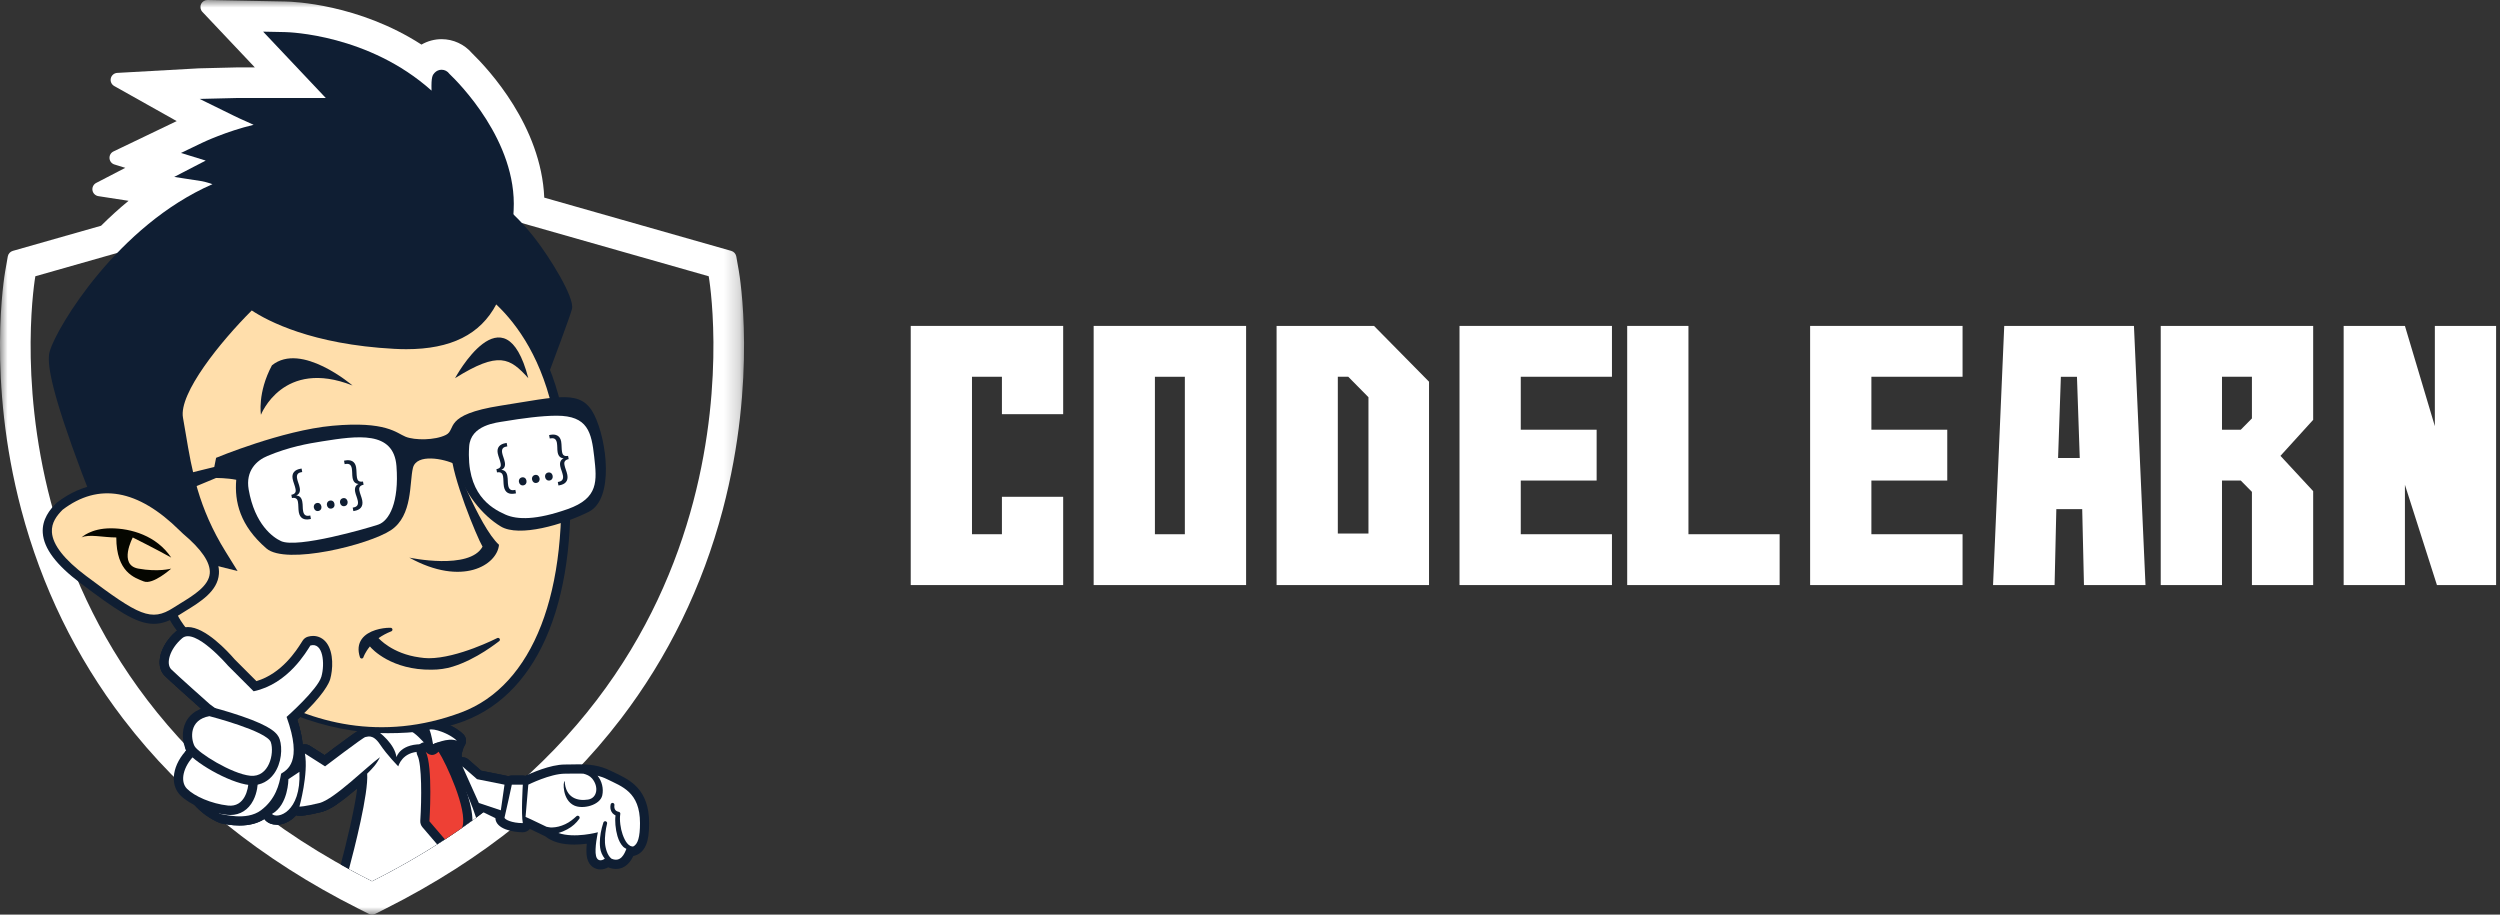 <?xml version="1.0" encoding="UTF-8"?>
<svg width="164px" height="60px" viewBox="0 0 164 60" version="1.1" xmlns="http://www.w3.org/2000/svg" xmlns:xlink="http://www.w3.org/1999/xlink">
    <rect x="0" y="0" width="164" height="60" fill="#333333" stroke="none"/>
    <!-- Generator: Sketch 53.1 (72631) - https://sketchapp.com -->
    <title>Logo-codelearn</title>
    <desc>Created with Sketch.</desc>
    <defs>
        <polygon id="path-1" points="0 0 48.81 0 48.81 60 0 60"></polygon>
    </defs>
    <g id="Page-1" stroke="none" stroke-width="1" fill="none" fill-rule="evenodd">
        <g id="Challenges_V3" transform="translate(-390, -5)">
            <g id="Menu">
                <g id="Logo-codelearn" transform="translate(390, 5)">
                    <g id="Group-3">
                        <mask id="mask-2" fill="white">
                            <use xlink:href="#path-1"></use>
                        </mask>
                        <g id="Clip-2"></g>
                        <path d="M24.405,57.809 C-2.332,44.364 2.318,18.123 2.318,18.123 L24.405,11.833 L46.492,18.123 C46.492,18.123 51.142,44.364 24.405,57.809 M48.468,17.773 L48.3,16.822 C48.267,16.648 48.141,16.506 47.971,16.458 L35.703,12.964 C35.505,8.273 32.062,4.556 30.962,3.487 C30.459,2.903 29.732,2.569 28.968,2.569 C28.506,2.569 28.047,2.694 27.648,2.925 C23.532,0.268 19.218,0.108 18.73,0.099 C18.73,0.099 13.614,-7.10542736e-15 13.611,-7.10542736e-15 C13.428,-7.10542736e-15 13.261,0.108 13.188,0.275 C13.114,0.445 13.148,0.643 13.274,0.778 L16.718,4.422 L15.539,4.422 C15.534,4.422 13.046,4.483 13.046,4.483 C13.041,4.483 7.694,4.782 7.694,4.782 C7.489,4.792 7.316,4.938 7.269,5.138 C7.223,5.337 7.314,5.544 7.494,5.644 L11.592,7.944 L7.444,9.935 C7.272,10.017 7.17,10.196 7.184,10.385 C7.197,10.575 7.327,10.736 7.508,10.791 L8.22,11.01 L6.309,12.001 C6.133,12.093 6.035,12.288 6.066,12.485 C6.098,12.682 6.255,12.836 6.452,12.867 L8.434,13.173 C7.819,13.678 7.215,14.226 6.63,14.809 L0.84,16.458 C0.67,16.506 0.542,16.648 0.511,16.822 L0.344,17.773 C0.292,18.059 -0.871,24.867 1.395,33.437 C2.729,38.479 4.979,43.094 8.081,47.154 C11.943,52.209 17.131,56.397 23.505,59.602 L24.198,59.951 C24.262,59.984 24.334,60 24.405,60 C24.476,60 24.547,59.984 24.613,59.951 L25.306,59.602 C31.678,56.397 36.867,52.209 40.73,47.154 C43.831,43.094 46.081,38.479 47.414,33.437 C49.681,24.866 48.517,18.059 48.468,17.773" id="Fill-1" fill="#FFFFFF" mask="url(#mask-2)"></path>
                    </g>
                    <path d="M34.933,24.593 C34.922,24.575 33.795,22.844 32.31,21.141 C30.458,19.016 28.841,17.846 27.757,17.846 C27.531,17.846 27.33,17.897 27.146,18.002 C26.699,18.256 26.309,18.379 25.954,18.379 L25.954,18.379 C25.198,18.379 24.701,17.819 24.688,16.95 C24.662,15.283 26.46,12.166 29.473,12.074 C29.513,12.073 29.552,12.072 29.591,12.072 C31.837,12.072 33.82,14.007 35.086,15.631 C36.037,16.848 37.71,19.513 37.522,20.268 C37.397,20.768 36.142,24.1 35.999,24.479 L35.58,25.59 L34.933,24.593 Z" id="Fill-4" fill="#0F1E33"></path>
                    <path d="M40.367,50.71 C40.273,50.666 40.181,50.621 40.09,50.576 C39.322,50.192 38.627,50.139 37.989,50.139 C37.836,50.139 37.681,50.143 37.523,50.146 C37.371,50.149 37.218,50.152 37.059,50.152 C36.086,50.152 34.809,50.733 34.464,50.899 C34.41,50.884 34.353,50.873 34.297,50.873 L33.575,50.873 C33.49,50.873 33.41,50.893 33.337,50.925 C33.297,50.907 33.257,50.894 33.214,50.885 L31.567,50.556 L30.727,49.82 C30.614,49.722 30.474,49.672 30.332,49.672 C30.207,49.672 30.36,49.094 30.473,48.922 C30.631,48.684 30.598,48.368 30.396,48.166 C29.87,47.64 28.858,47.246 28.305,47.246 C28.149,47.246 28.017,47.274 27.901,47.333 C27.755,47.406 27.651,47.532 27.601,47.677 C27.119,47.296 26.424,46.95 25.297,46.95 C24.971,46.95 24.614,46.98 24.236,47.036 C23.991,47.072 23.794,47.257 23.739,47.499 C23.718,47.598 23.723,47.697 23.75,47.791 C23.503,47.895 22.98,48.259 21.293,49.541 L20.325,48.925 C20.226,48.862 20.113,48.831 20.003,48.831 C19.953,48.831 19.904,48.839 19.855,48.851 C19.817,48.395 19.706,47.856 19.497,47.211 C21.253,45.607 21.596,44.776 21.66,44.552 C21.832,43.949 21.91,42.818 21.422,42.169 C21.201,41.878 20.889,41.717 20.541,41.717 C20.428,41.717 20.312,41.734 20.198,41.767 C20.059,41.807 19.942,41.893 19.863,42.012 C19.843,42.042 19.816,42.083 19.784,42.135 C19.454,42.656 18.494,44.182 16.822,44.682 L15.398,43.257 C14.947,42.735 13.473,41.134 12.325,41.134 C12.036,41.134 11.771,41.229 11.562,41.408 C10.905,41.972 10.498,42.708 10.472,43.378 C10.457,43.761 10.576,44.099 10.807,44.331 C11.123,44.645 12.687,46.041 13.197,46.496 C12.852,46.75 12.559,47.036 12.466,47.319 C12.389,47.545 12.294,47.938 12.233,48.273 C12.159,48.686 12.13,48.99 12.204,49.224 C12.171,49.356 12.088,49.597 12.002,49.796 C11.992,49.817 11.985,49.84 11.977,49.862 C11.383,51.887 13.174,53.248 13.514,53.486 C14.084,53.885 14.46,54.003 14.486,54.008 C14.71,54.055 15.178,54.153 15.713,54.153 C16.358,54.153 16.904,54.01 17.341,53.73 C17.363,53.762 17.387,53.792 17.416,53.82 C17.596,54.002 17.857,54.102 18.148,54.102 C18.584,54.102 19.043,53.885 19.404,53.507 C19.413,53.497 19.422,53.486 19.43,53.477 C19.497,53.502 19.569,53.516 19.642,53.516 C19.715,53.516 20.125,53.503 21.108,53.258 C21.7,53.109 22.465,52.54 23.436,51.717 C23.227,53.366 29.968,54.784 31.616,53.239 L32.496,53.669 C32.529,54.401 33.681,54.597 34.297,54.597 C34.475,54.597 34.647,54.517 34.761,54.377 C35.022,54.499 35.367,54.663 35.767,54.862 C36.218,55.223 36.853,55.405 37.661,55.405 C37.956,55.405 38.242,55.381 38.493,55.348 C38.461,55.68 38.453,56.039 38.519,56.304 C38.654,56.844 39.057,57.036 39.392,57.036 C39.563,57.036 39.74,56.985 39.898,56.897 C40.069,56.968 40.236,57.003 40.404,57.003 C41.045,57.003 41.376,56.511 41.544,56.154 C41.822,56.099 42.172,55.924 42.382,55.424 C42.52,55.091 42.584,54.638 42.584,53.996 C42.584,51.763 41.303,51.154 40.367,50.71" id="Fill-6" fill="#0F1E33"></path>
                    <path d="M34.463,50.9 C34.409,50.884 34.354,50.874 34.296,50.874 L33.575,50.874 C33.49,50.874 33.41,50.893 33.336,50.925 C33.297,50.908 33.256,50.894 33.213,50.885 L31.567,50.556 L30.728,49.821 C30.614,49.722 30.474,49.672 30.332,49.672 C30.207,49.672 30.359,49.094 30.473,48.922 C30.63,48.684 30.598,48.369 30.397,48.167 C29.87,47.64 28.858,47.247 28.305,47.247 C28.15,47.247 28.018,47.275 27.901,47.334 C27.754,47.407 27.651,47.533 27.601,47.677 C27.119,47.296 26.423,46.951 25.296,46.951 C24.971,46.951 24.614,46.98 24.236,47.037 C23.991,47.073 23.794,47.257 23.739,47.5 C23.718,47.598 23.723,47.698 23.749,47.792 C23.503,47.895 22.981,48.259 21.292,49.542 L20.324,48.925 C20.226,48.863 20.113,48.832 20.002,48.832 C19.952,48.832 19.903,48.839 19.856,48.851 C19.817,48.395 19.706,47.856 19.497,47.212 C21.253,45.608 21.596,44.777 21.66,44.552 C21.832,43.95 21.91,42.819 21.421,42.17 C21.201,41.879 20.888,41.717 20.54,41.717 C20.428,41.717 20.313,41.735 20.197,41.767 C20.06,41.807 19.942,41.893 19.862,42.012 C19.842,42.043 19.816,42.084 19.783,42.135 C19.454,42.657 18.493,44.182 16.821,44.682 L15.398,43.257 C14.947,42.736 13.474,41.134 12.324,41.134 C12.035,41.134 11.772,41.229 11.563,41.409 C10.905,41.972 10.497,42.709 10.471,43.379 C10.456,43.761 10.576,44.099 10.808,44.332 C11.122,44.645 12.687,46.042 13.197,46.497 C12.853,46.751 12.56,47.037 12.465,47.32 C12.39,47.546 12.294,47.938 12.234,48.274 C12.192,48.502 12.166,48.695 12.162,48.863 C13.879,50.685 15.878,52.447 18.205,54.098 C18.624,54.081 19.058,53.869 19.403,53.507 C19.412,53.498 19.421,53.487 19.43,53.477 C19.497,53.503 19.568,53.516 19.642,53.516 C19.714,53.516 20.125,53.504 21.109,53.258 C21.699,53.11 22.464,52.541 23.436,51.717 C23.258,53.126 22.706,55.375 22.35,56.716 C23.014,57.088 23.697,57.454 24.405,57.809 C28.542,55.729 31.927,53.341 34.694,50.793 C34.598,50.837 34.518,50.874 34.463,50.9" id="Fill-8" fill="#0F1E33"></path>
                    <polygon id="Fill-10" fill="#FFFFFF" points="30.332 50.273 31.293 51.114 33.095 51.474 32.854 53.156 31.413 52.675"></polygon>
                    <path d="M33.575,51.474 L34.297,51.474 C34.297,51.474 34.176,53.396 34.297,53.996 C33.575,53.996 33.096,53.756 33.096,53.636 C33.215,53.156 33.575,51.474 33.575,51.474" id="Fill-12" fill="#FFFFFF"></path>
                    <path d="M26.008,49.672 C26.008,49.672 26.248,48.711 27.93,48.831 C27.329,48.231 26.729,47.27 24.326,47.63 C25.047,48.11 25.888,48.831 26.008,49.672" id="Fill-14" fill="#FFFFFF"></path>
                    <path d="M25.464,48.097 C21.046,48.097 17.477,46.255 15.26,44.71 C12.915,43.076 11.166,41.111 11.004,40.3 C10.838,39.471 8.426,34.108 6.844,30.706 C6.805,30.62 6.785,30.527 6.788,30.432 L7.149,19.982 C7.157,19.746 7.302,19.537 7.521,19.447 L15.088,16.324 C15.144,16.301 15.202,16.286 15.263,16.281 L20.548,15.8 C20.566,15.799 20.584,15.798 20.603,15.798 C20.645,15.798 20.688,15.803 20.73,15.812 L30.699,17.974 C30.736,17.982 30.772,17.993 30.806,18.007 C31.04,18.107 36.556,20.538 37.297,29.804 C38.044,39.141 35.438,45.408 30.456,47.301 C28.844,47.913 27.135,48.097 25.464,48.097" id="Fill-16" fill="#0F1E33"></path>
                    <path d="M30.573,18.561 C30.573,18.561 35.977,20.843 36.699,29.852 C37.419,38.862 34.932,44.982 30.271,46.729 C19.701,50.694 11.834,41.384 11.594,40.183 C11.352,38.982 7.388,30.453 7.388,30.453 L7.75,20.002 L15.316,16.879 L20.602,16.399 L30.573,18.561 Z" id="Fill-18" fill="#FFDEAB"></path>
                    <path d="M23.125,25.288 C23.125,25.288 19.762,22.404 17.839,23.966 C16.878,25.767 17.118,27.209 17.118,27.209 C17.118,27.209 18.56,23.485 23.125,25.288" id="Fill-20" fill="#0F1E33"></path>
                    <path d="M29.612,29.732 C29.612,29.732 31.414,34.538 32.735,35.739 C32.615,37.06 30.333,38.502 26.849,36.58 C26.849,36.58 30.813,37.42 31.654,35.859 C31.294,35.258 29.612,31.173 29.612,29.732" id="Fill-22" fill="#0F1E33"></path>
                    <path d="M29.483,4.846 C29.361,4.675 29.174,4.575 28.967,4.575 C28.795,4.575 28.629,4.648 28.51,4.776 C28.378,4.921 28.281,5.026 28.309,5.945 C24.191,2.255 18.935,2.109 18.692,2.105 L17.261,2.076 L21.372,6.429 L15.557,6.429 L13.095,6.489 L15.289,7.567 C15.328,7.586 15.861,7.851 16.638,8.187 C14.846,8.615 13.344,9.327 13.255,9.37 L11.872,10.034 L13.496,10.534 L13.059,10.76 L11.428,11.606 L13.247,11.887 C13.252,11.888 13.502,11.929 13.937,12.083 C7.735,14.79 3.763,21.412 3.272,23.009 C3.105,23.552 3.119,24.753 4.721,29.258 C5.587,31.692 6.525,33.963 6.534,33.986 L6.628,34.211 L6.851,34.308 C7.069,34.402 12.204,36.615 14.151,37.102 L15.587,37.461 L14.806,36.202 C12.996,33.284 12.587,30.843 12.19,28.483 C12.129,28.117 12.069,27.758 12.004,27.403 C11.714,25.807 14.483,22.392 16.515,20.366 C17.557,21.055 20.454,22.595 25.856,22.884 C26.128,22.899 26.394,22.907 26.649,22.907 C29.585,22.907 31.518,21.941 32.561,19.954 C33.461,18.242 33.58,15.978 33.695,13.787 C33.933,9.256 30.062,5.397 29.483,4.846" id="Fill-24" fill="#0F1E33"></path>
                    <path d="M14.176,30.033 C14.176,30.033 18.5,28.231 21.804,27.93 C25.337,27.609 26.008,28.411 26.609,28.651 C27.209,28.891 28.53,28.891 29.251,28.531 C29.972,28.171 29.011,27.21 32.855,26.609 C36.698,26.009 38.14,25.528 38.981,27.21 C39.822,28.891 40.302,32.735 38.62,33.576 C36.939,34.418 34.056,35.259 32.855,34.538 C31.654,33.816 30.452,32.375 29.852,30.453 C29.131,30.093 27.329,29.732 27.089,30.693 C26.849,31.654 27.089,33.816 25.648,34.778 C24.206,35.739 18.766,37.088 17.479,35.979 C15.738,34.477 15.377,32.916 15.497,31.474 C14.897,31.354 14.176,31.354 14.176,31.354 L8.822,33.581 L7.049,32.355 L14.056,30.634 L14.176,30.033 Z" id="Fill-26" fill="#0F1E33"></path>
                    <path d="M17.539,29.913 C18.98,29.311 20.195,29.101 21.143,28.951 C23.425,28.591 25.827,28.23 26.008,30.573 C26.191,32.968 25.527,34.176 24.807,34.417 C24.086,34.657 19.514,35.986 18.439,35.498 C17.906,35.255 16.714,34.41 16.313,32.114 C16.098,30.873 16.845,30.201 17.539,29.913" id="Fill-28" fill="#FFFFFF"></path>
                    <path d="M33.105,27.635 C34.217,27.448 35.541,27.27 36.519,27.27 C38.561,27.27 38.801,28.351 38.981,29.972 C39.156,31.542 39.282,32.675 37.24,33.396 C35.198,34.116 33.947,34.108 33.155,33.756 C32.192,33.328 30.567,32.387 30.777,29.29 C30.873,27.87 32.581,27.723 33.105,27.635" id="Fill-30" fill="#FFFFFF"></path>
                    <path d="M12.194,34.778 C11.725,34.383 8.05,30.033 3.906,33.216 C3.065,34.056 2.104,35.499 5.467,38.021 C8.831,40.544 9.852,41.204 11.534,40.123 C13.215,39.042 15.918,37.901 12.194,34.778" id="Fill-32" fill="#FFDEAB"></path>
                    <path d="M4.104,33.442 C3.731,33.818 3.361,34.287 3.406,34.921 C3.464,35.747 4.218,36.709 5.648,37.781 C9.111,40.378 9.916,40.805 11.371,39.871 C11.519,39.775 11.675,39.679 11.834,39.582 C12.709,39.045 13.701,38.437 13.762,37.605 C13.814,36.905 13.221,36.031 12.001,35.007 C11.95,34.964 11.882,34.898 11.782,34.798 C9.048,32.095 6.465,31.639 4.104,33.442 M10.091,40.924 C8.916,40.924 7.634,40.021 5.288,38.261 C3.691,37.063 2.879,35.985 2.806,34.963 C2.743,34.065 3.282,33.415 3.694,33.004 L3.723,32.978 C5.416,31.677 7.236,31.412 9.129,32.191 C10.618,32.802 11.729,33.902 12.204,34.371 C12.285,34.451 12.354,34.52 12.387,34.547 C13.783,35.718 14.428,36.733 14.361,37.649 C14.277,38.788 13.146,39.481 12.149,40.093 C11.994,40.189 11.84,40.282 11.696,40.376 C11.125,40.743 10.619,40.924 10.091,40.924" id="Fill-34" fill="#0F1E33"></path>
                    <path d="M5.347,35.258 C5.347,35.258 5.948,34.657 7.269,34.657 C8.59,34.657 10.272,35.138 11.233,36.579 C10.392,36.099 8.71,35.258 8.71,35.258 C8.71,35.258 7.749,37.06 9.071,37.3 C10.392,37.54 11.233,37.3 11.233,37.3 C11.233,37.3 10.032,38.381 9.431,38.141 C8.83,37.901 7.629,37.54 7.629,35.258 C6.788,35.258 5.827,35.018 5.347,35.258" id="Fill-36" fill="#050600"></path>
                    <path d="M28.313,43.932 C25.708,43.966 24.408,42.596 24.266,42.405 C23.948,42.79 23.844,43.105 23.843,43.109 C23.83,43.161 23.784,43.197 23.731,43.199 L23.727,43.199 C23.675,43.199 23.629,43.165 23.613,43.116 C23.459,42.645 23.5,42.243 23.735,41.917 C24.156,41.337 25.083,41.182 25.564,41.182 C25.586,41.182 25.609,41.182 25.628,41.183 C25.686,41.185 25.734,41.227 25.744,41.283 C25.753,41.339 25.722,41.394 25.668,41.415 C25.361,41.536 25.081,41.686 24.834,41.862 C24.836,41.863 25.708,42.885 27.533,43.128 C27.709,43.152 27.906,43.18 28.125,43.18 C30.028,43.18 32.595,41.868 32.625,41.854 C32.64,41.847 32.658,41.843 32.674,41.843 C32.717,41.843 32.758,41.867 32.78,41.906 C32.81,41.961 32.792,42.031 32.739,42.065 C32.662,42.114 31.271,43.25 29.691,43.733 C29.257,43.866 28.794,43.932 28.313,43.932" id="Fill-38" fill="#0F1E33"></path>
                    <path d="M19.112,32.458 C19.406,32.403 19.418,32.234 19.39,32.089 C19.369,31.973 19.331,31.859 19.293,31.746 C19.255,31.634 19.217,31.524 19.196,31.408 C19.126,31.026 19.344,30.818 19.697,30.753 L19.784,30.737 L19.826,30.966 L19.752,30.979 C19.507,31.024 19.448,31.173 19.49,31.396 C19.508,31.492 19.539,31.59 19.574,31.687 C19.609,31.787 19.64,31.884 19.661,31.996 C19.715,32.261 19.623,32.415 19.445,32.499 L19.447,32.508 C19.642,32.519 19.784,32.638 19.83,32.904 C19.85,33.017 19.857,33.123 19.859,33.225 C19.861,33.332 19.867,33.43 19.885,33.529 C19.928,33.762 20.048,33.872 20.28,33.829 L20.354,33.815 L20.396,34.044 L20.309,34.06 C19.966,34.124 19.68,34.022 19.602,33.604 C19.582,33.491 19.577,33.372 19.573,33.257 C19.569,33.142 19.564,33.026 19.544,32.914 C19.52,32.786 19.445,32.615 19.151,32.67 L19.112,32.458 Z" id="Fill-40" fill="#0F1E33"></path>
                    <path d="M20.59,33.304 C20.562,33.151 20.645,33.024 20.79,32.997 C20.936,32.97 21.055,33.06 21.083,33.213 C21.111,33.363 21.036,33.492 20.883,33.521 C20.737,33.547 20.617,33.453 20.59,33.304" id="Fill-42" fill="#0F1E33"></path>
                    <path d="M21.448,33.145 C21.421,32.992 21.505,32.865 21.648,32.838 C21.794,32.811 21.915,32.901 21.942,33.054 C21.97,33.204 21.895,33.333 21.741,33.362 C21.596,33.388 21.476,33.294 21.448,33.145" id="Fill-44" fill="#0F1E33"></path>
                    <path d="M22.308,32.987 C22.279,32.833 22.363,32.706 22.508,32.679 C22.654,32.652 22.773,32.742 22.801,32.895 C22.829,33.045 22.754,33.174 22.601,33.203 C22.455,33.229 22.335,33.135 22.308,32.987" id="Fill-46" fill="#0F1E33"></path>
                    <path d="M23.851,31.799 C23.557,31.854 23.548,32.039 23.572,32.168 C23.593,32.28 23.63,32.389 23.667,32.498 C23.705,32.607 23.744,32.72 23.764,32.832 C23.841,33.251 23.608,33.448 23.268,33.512 L23.18,33.528 L23.138,33.3 L23.208,33.286 C23.44,33.239 23.517,33.097 23.474,32.864 C23.455,32.765 23.421,32.672 23.389,32.57 C23.354,32.475 23.319,32.374 23.297,32.262 C23.248,31.996 23.338,31.834 23.513,31.754 L23.511,31.746 C23.32,31.73 23.178,31.618 23.129,31.354 C23.109,31.241 23.107,31.139 23.104,31.031 C23.098,30.93 23.096,30.827 23.079,30.732 C23.038,30.508 22.926,30.396 22.685,30.436 L22.61,30.449 L22.568,30.222 L22.651,30.206 C23.003,30.141 23.287,30.256 23.357,30.637 C23.378,30.753 23.383,30.868 23.388,30.987 C23.393,31.108 23.398,31.227 23.419,31.343 C23.446,31.487 23.518,31.642 23.812,31.587 L23.851,31.799 Z" id="Fill-48" fill="#0F1E33"></path>
                    <path d="M32.565,30.777 C32.86,30.722 32.871,30.553 32.844,30.408 C32.823,30.292 32.785,30.178 32.747,30.065 C32.709,29.953 32.67,29.843 32.649,29.727 C32.579,29.345 32.797,29.137 33.15,29.072 L33.238,29.056 L33.28,29.285 L33.205,29.298 C32.961,29.343 32.902,29.492 32.943,29.715 C32.961,29.811 32.992,29.909 33.027,30.005 C33.063,30.106 33.093,30.203 33.115,30.315 C33.168,30.58 33.077,30.734 32.899,30.818 L32.9,30.827 C33.095,30.838 33.238,30.957 33.283,31.223 C33.303,31.336 33.31,31.441 33.312,31.544 C33.315,31.651 33.32,31.749 33.338,31.848 C33.381,32.081 33.501,32.191 33.733,32.148 L33.808,32.134 L33.85,32.363 L33.763,32.379 C33.419,32.443 33.133,32.341 33.056,31.922 C33.036,31.81 33.031,31.691 33.026,31.576 C33.022,31.461 33.018,31.345 32.998,31.233 C32.973,31.105 32.899,30.934 32.604,30.989 L32.565,30.777 Z" id="Fill-50" fill="#0F1E33"></path>
                    <path d="M34.043,31.622 C34.015,31.469 34.099,31.342 34.243,31.315 C34.389,31.288 34.509,31.377 34.537,31.531 C34.564,31.68 34.49,31.809 34.336,31.839 C34.191,31.865 34.07,31.771 34.043,31.622" id="Fill-52" fill="#0F1E33"></path>
                    <path d="M34.903,31.463 C34.874,31.31 34.958,31.183 35.103,31.156 C35.249,31.129 35.368,31.219 35.396,31.372 C35.424,31.521 35.349,31.65 35.196,31.68 C35.05,31.706 34.93,31.612 34.903,31.463" id="Fill-54" fill="#0F1E33"></path>
                    <path d="M35.761,31.305 C35.733,31.151 35.817,31.024 35.961,30.997 C36.107,30.97 36.226,31.06 36.255,31.213 C36.282,31.363 36.207,31.492 36.054,31.521 C35.909,31.547 35.788,31.453 35.761,31.305" id="Fill-56" fill="#0F1E33"></path>
                    <path d="M37.305,30.118 C37.01,30.173 37.001,30.358 37.026,30.487 C37.046,30.599 37.083,30.708 37.121,30.817 C37.159,30.926 37.197,31.039 37.217,31.151 C37.295,31.57 37.061,31.767 36.721,31.831 L36.634,31.847 L36.592,31.619 L36.662,31.605 C36.894,31.558 36.97,31.416 36.927,31.183 C36.909,31.084 36.874,30.991 36.843,30.889 C36.808,30.794 36.772,30.693 36.751,30.581 C36.701,30.315 36.792,30.153 36.966,30.073 L36.964,30.065 C36.773,30.049 36.632,29.937 36.582,29.673 C36.562,29.56 36.56,29.458 36.558,29.35 C36.552,29.249 36.55,29.146 36.533,29.051 C36.491,28.827 36.379,28.715 36.138,28.755 L36.064,28.768 L36.021,28.54 L36.104,28.525 C36.457,28.46 36.74,28.575 36.811,28.956 C36.832,29.072 36.836,29.187 36.841,29.306 C36.846,29.427 36.851,29.546 36.872,29.661 C36.9,29.806 36.971,29.961 37.266,29.906 L37.305,30.118 Z" id="Fill-58" fill="#0F1E33"></path>
                    <path d="M29.852,24.807 C29.852,24.807 33.095,18.801 34.657,24.807 C33.456,23.486 32.735,23.005 29.852,24.807" id="Fill-60" fill="#0F1E33"></path>
                    <path d="M28.41,48.831 C28.41,48.831 29.371,48.351 29.972,48.591 C29.491,48.11 28.41,47.75 28.17,47.87 C28.29,48.11 28.41,48.831 28.41,48.831" id="Fill-62" fill="#FFFFFF"></path>
                    <path d="M22.104,48.928 C21.869,49.105 21.6,49.308 21.292,49.541 L20.325,48.925 C20.226,48.863 20.114,48.831 20.002,48.831 C19.953,48.831 19.904,48.839 19.856,48.851 C19.817,48.395 19.707,47.856 19.498,47.211 C21.253,45.608 21.596,44.777 21.661,44.552 C21.833,43.949 21.911,42.819 21.421,42.169 C21.202,41.878 20.888,41.717 20.541,41.717 C20.428,41.717 20.313,41.735 20.198,41.767 C20.06,41.807 19.942,41.893 19.863,42.012 C19.842,42.042 19.816,42.083 19.784,42.135 C19.455,42.657 18.494,44.182 16.822,44.682 L15.398,43.257 C14.948,42.736 13.474,41.134 12.325,41.134 C12.036,41.134 11.772,41.229 11.563,41.408 C10.906,41.972 10.498,42.708 10.471,43.378 C10.457,43.761 10.577,44.099 10.808,44.331 C11.123,44.645 12.687,46.041 13.198,46.496 C12.853,46.75 12.56,47.036 12.465,47.32 C12.39,47.545 12.294,47.938 12.234,48.274 C12.159,48.686 12.13,48.99 12.205,49.224 C12.171,49.357 12.087,49.597 12.002,49.796 C11.993,49.818 11.985,49.84 11.978,49.863 C11.383,51.887 13.173,53.248 13.514,53.487 C14.083,53.885 14.46,54.003 14.486,54.008 C14.71,54.055 15.178,54.154 15.713,54.154 C16.359,54.154 16.905,54.01 17.341,53.73 C17.363,53.762 17.387,53.792 17.416,53.821 C17.596,54.002 17.857,54.102 18.149,54.102 C18.584,54.102 19.042,53.885 19.404,53.507 C19.413,53.497 19.421,53.487 19.43,53.477 C19.498,53.502 19.569,53.516 19.642,53.516 C19.714,53.516 20.125,53.503 21.109,53.258 C21.398,53.186 21.728,53.012 22.104,52.757 L22.104,48.928 Z" id="Fill-64" fill="#0F1E33"></path>
                    <path d="M29.972,50.753 C29.972,50.753 27.69,50.152 27.57,49.312 C26.368,49.312 26.128,50.273 26.128,50.273 C26.128,50.273 25.408,49.552 24.927,48.831 C24.447,48.11 24.086,48.351 23.966,48.351 C23.846,48.351 21.324,50.273 21.324,50.273 L20.002,49.432 C20.243,50.753 19.642,52.915 19.642,52.915 C19.642,52.915 20.002,52.915 20.963,52.675 C21.924,52.435 24.086,50.273 24.927,49.672 C24.687,50.152 24.447,50.393 24.086,50.753 C24.184,52.029 23.24,55.711 22.891,57.015 C23.385,57.284 23.888,57.549 24.406,57.809 C24.658,57.683 24.906,57.554 25.153,57.425 C25.42,57.284 25.685,57.143 25.947,57 C25.969,56.987 25.993,56.975 26.015,56.963 C26.545,56.672 27.064,56.375 27.568,56.074 C27.584,56.065 27.6,56.055 27.617,56.045 C27.859,55.9 28.097,55.755 28.333,55.607 C28.345,55.601 28.357,55.594 28.368,55.586 C28.86,55.279 29.338,54.968 29.804,54.652 C29.826,54.639 29.846,54.624 29.868,54.609 C30.335,54.292 30.789,53.97 31.232,53.645 C31.232,53.644 31.233,53.644 31.233,53.644 C30.701,52.002 29.972,50.753 29.972,50.753" id="Fill-66" fill="#FFFFFF"></path>
                    <path d="M19.642,50.633 L18.92,51.113 C18.92,51.113 18.92,52.795 17.839,53.396 C18.2,53.756 19.762,53.276 19.642,50.633" id="Fill-68" fill="#FFFFFF"></path>
                    <path d="M18.8,47.03 C18.8,47.03 20.843,45.228 21.083,44.387 C21.323,43.547 21.203,42.105 20.362,42.345 C20.122,42.706 18.92,44.868 16.638,45.348 C16.278,44.988 14.956,43.667 14.956,43.667 C14.956,43.667 12.794,41.144 11.953,41.865 C11.113,42.586 10.872,43.547 11.233,43.907 C11.593,44.267 13.755,46.189 13.755,46.189 L14.236,46.55 C14.236,46.55 13.154,47.15 13.034,47.51 C12.914,47.871 12.674,48.952 12.794,49.072 C12.914,49.192 12.554,50.033 12.554,50.033 C12.554,50.033 11.953,52.075 12.314,52.075 C12.674,52.075 14.356,53.396 14.476,53.396 C14.596,53.396 16.157,53.877 17.118,53.156 C18.079,52.435 18.32,51.474 18.44,50.754 C18.8,50.513 19.882,50.033 18.8,47.03" id="Fill-70" fill="#FFFFFF"></path>
                    <path d="M15.107,53.464 C15.036,53.464 14.963,53.46 14.889,53.452 C13.712,53.321 12.457,52.797 11.836,52.177 C11.103,51.443 11.313,50.126 12.326,49.113 C12.444,48.995 12.6,48.935 12.757,48.935 C12.876,48.935 12.993,48.968 13.096,49.037 C14.257,49.811 15.812,50.646 16.301,50.646 C16.638,50.646 16.912,50.919 16.912,51.256 C16.912,51.414 16.89,51.973 16.611,52.511 C16.292,53.126 15.757,53.464 15.107,53.464" id="Fill-72" fill="#0F1E33"></path>
                    <path d="M12.757,49.546 C12.757,49.546 15.323,51.256 16.301,51.256 C16.301,51.745 16.057,52.967 14.957,52.845 C13.857,52.723 12.757,52.234 12.269,51.745 C11.779,51.256 12.025,50.278 12.757,49.546" id="Fill-74" fill="#FFFFFF"></path>
                    <path d="M16.554,51.507 C16.492,51.507 16.427,51.504 16.363,51.497 C15.027,51.364 12.569,49.922 12.211,49.208 C11.977,48.739 11.878,47.988 12.188,47.369 C12.371,47.003 12.769,46.534 13.625,46.379 C13.661,46.372 13.699,46.368 13.735,46.368 C13.786,46.368 13.837,46.375 13.888,46.388 C13.927,46.399 14.869,46.643 15.858,46.983 C17.827,47.659 18.218,48.111 18.347,48.497 C18.539,49.075 18.474,50.066 17.972,50.762 C17.626,51.242 17.122,51.507 16.554,51.507" id="Fill-76" fill="#0F1E33"></path>
                    <path d="M13.735,46.98 C13.735,46.98 17.523,47.958 17.767,48.691 C18.012,49.423 17.645,51.012 16.423,50.89 C15.202,50.768 12.976,49.373 12.757,48.935 C12.513,48.446 12.391,47.224 13.735,46.98" id="Fill-78" fill="#FFFFFF"></path>
                    <path d="M30.429,51.429 C30.037,50.379 29.539,49.383 29.271,48.979 C29.17,48.829 29.009,48.732 28.829,48.714 C28.81,48.712 28.79,48.711 28.771,48.711 C28.617,48.711 28.469,48.77 28.357,48.876 C28.247,48.746 28.093,48.679 27.93,48.679 C27.827,48.679 27.722,48.705 27.623,48.76 C27.341,48.915 27.248,49.292 27.393,49.58 C27.673,50.142 27.665,52.408 27.571,53.836 C27.56,53.993 27.612,54.148 27.714,54.267 L28.678,55.392 C29.484,54.88 30.255,54.355 30.992,53.82 C30.991,53.367 30.877,52.63 30.429,51.429" id="Fill-80" fill="#0F1E33"></path>
                    <path d="M27.93,49.312 C28.41,50.273 28.17,53.876 28.17,53.876 L29.188,55.064 C29.569,54.814 29.943,54.562 30.308,54.307 C30.316,54.284 30.325,54.261 30.332,54.237 C30.693,53.156 29.251,50.033 28.771,49.312 C28.29,49.792 27.93,49.312 27.93,49.312" id="Fill-82" fill="#EE4035"></path>
                    <path d="M39.822,51.114 C39.609,51.008 39.404,50.94 39.2,50.885 C39.488,51.241 39.606,51.738 39.509,52.176 C39.369,52.808 38.26,53.11 37.671,52.843 C36.882,52.485 36.924,51.261 37.043,51.242 C37.099,52.328 37.869,52.567 38.58,52.451 C39.184,52.351 39.293,51.603 38.84,51.069 C38.688,50.89 38.479,50.805 38.261,50.751 C37.87,50.737 37.476,50.754 37.059,50.754 C36.098,50.754 34.657,51.474 34.657,51.474 L34.477,53.589 C34.477,53.589 35.035,53.834 35.851,54.236 C35.948,54.248 36.051,54.284 36.143,54.284 C36.17,54.284 36.195,54.283 36.22,54.282 C36.5,54.275 36.787,54.203 37.075,54.069 C37.374,53.934 37.627,53.718 37.814,53.545 C37.837,53.524 37.87,53.51 37.9,53.51 C37.931,53.51 37.967,53.525 37.989,53.548 C38.03,53.589 38.037,53.661 38.004,53.709 C37.805,53.993 37.54,54.228 37.236,54.391 L37.19,54.416 C37.021,54.506 36.833,54.587 36.634,54.645 C37.692,55.014 39.221,54.597 39.221,54.597 C39.221,54.597 38.981,55.678 39.101,56.159 C39.191,56.519 39.483,56.474 39.675,56.329 C39.593,56.227 39.523,56.111 39.472,55.993 C39.364,55.749 39.35,55.486 39.35,55.286 C39.351,54.864 39.427,54.429 39.582,53.958 C39.598,53.908 39.65,53.871 39.702,53.871 C39.715,53.871 39.729,53.873 39.741,53.878 C39.805,53.9 39.841,53.965 39.824,54.028 C39.774,54.222 39.737,54.432 39.712,54.652 C39.683,54.889 39.676,55.093 39.686,55.276 C39.698,55.473 39.738,55.67 39.806,55.859 C39.87,56.035 39.967,56.218 40.113,56.329 C40.729,56.598 40.968,56 41.091,55.686 C41.014,55.64 40.936,55.606 40.87,55.535 C40.71,55.365 40.593,55.146 40.504,54.846 C40.439,54.623 40.396,54.384 40.372,54.117 C40.358,53.931 40.348,53.714 40.378,53.491 C40.341,53.473 40.309,53.455 40.28,53.432 C40.213,53.388 40.153,53.322 40.11,53.241 C40.039,53.106 40.021,52.938 40.059,52.768 C40.072,52.713 40.126,52.67 40.182,52.67 C40.191,52.67 40.202,52.671 40.21,52.673 C40.272,52.686 40.318,52.754 40.306,52.817 C40.288,52.926 40.303,53.032 40.348,53.106 C40.372,53.145 40.402,53.177 40.436,53.197 C40.48,53.226 40.529,53.241 40.581,53.255 L40.604,53.26 C40.663,53.276 40.701,53.334 40.692,53.394 L40.688,53.42 C40.66,53.606 40.662,53.817 40.694,54.084 C40.723,54.318 40.773,54.539 40.843,54.738 C40.93,54.985 41.022,55.168 41.134,55.31 C41.198,55.388 41.27,55.451 41.348,55.492 C41.401,55.519 41.466,55.525 41.528,55.534 C41.849,55.393 41.984,54.898 41.984,53.997 C41.984,51.941 40.783,51.594 39.822,51.114" id="Fill-84" fill="#FFFFFF"></path>
                    <g id="Group-2" transform="translate(59, 21)" fill="#FFFFFF">
                        <polygon id="Fill-86" points="0.744 0.38 10.744 0.38 10.744 6.17 6.726 6.17 6.726 3.715 4.762 3.715 4.762 14.045 6.726 14.045 6.726 11.59 10.744 11.59 10.744 17.38 0.744 17.38"></polygon>
                        <path d="M16.762,14.046 L18.726,14.046 L18.726,3.716 L16.762,3.716 L16.762,14.046 Z M12.744,17.38 L22.744,17.38 L22.744,0.38 L12.744,0.38 L12.744,17.38 Z" id="Fill-88"></path>
                        <path d="M30.771,13.999 L30.771,5.058 L29.446,3.715 L28.761,3.715 L28.761,13.999 L30.771,13.999 Z M24.744,17.38 L24.744,0.38 L31.136,0.38 L34.744,4.04 L34.744,17.38 L24.744,17.38 Z" id="Fill-90"></path>
                        <polygon id="Fill-91" points="36.744 17.38 36.744 0.38 46.744 0.38 46.744 3.715 40.762 3.715 40.762 7.189 45.739 7.189 45.739 10.524 40.762 10.524 40.762 14.045 46.744 14.045 46.744 17.38"></polygon>
                        <polygon id="Fill-92" points="47.744 0.38 51.762 0.38 51.762 14.045 57.744 14.045 57.744 17.38 47.744 17.38"></polygon>
                        <polygon id="Fill-93" points="59.744 17.38 59.744 0.38 69.744 0.38 69.744 3.715 63.763 3.715 63.763 7.189 68.74 7.189 68.74 10.524 63.763 10.524 63.763 14.045 69.744 14.045 69.744 17.38"></polygon>
                        <path d="M77.432,9.043 L77.249,3.716 L76.193,3.716 L76.01,9.043 L77.432,9.043 Z M71.744,17.38 L72.478,0.38 L80.987,0.38 L81.744,17.38 L77.708,17.38 L77.593,12.401 L75.895,12.401 L75.781,17.38 L71.744,17.38 Z" id="Fill-94"></path>
                        <path d="M86.763,7.189 L87.995,7.189 L88.726,6.449 L88.726,3.715 L86.763,3.715 L86.763,7.189 Z M82.744,17.38 L82.744,0.38 L92.744,0.38 L92.744,6.541 L90.598,8.904 L92.744,11.219 L92.744,17.38 L88.726,17.38 L88.726,11.266 L87.995,10.524 L86.763,10.524 L86.763,17.38 L82.744,17.38 Z" id="Fill-95"></path>
                        <polygon id="Fill-96" points="94.744 17.38 94.744 0.38 98.763 0.38 100.726 6.957 100.726 0.38 104.744 0.38 104.744 17.38 100.863 17.38 98.763 10.803 98.763 17.38"></polygon>
                    </g>
                </g>
            </g>
        </g>
    </g>
</svg>